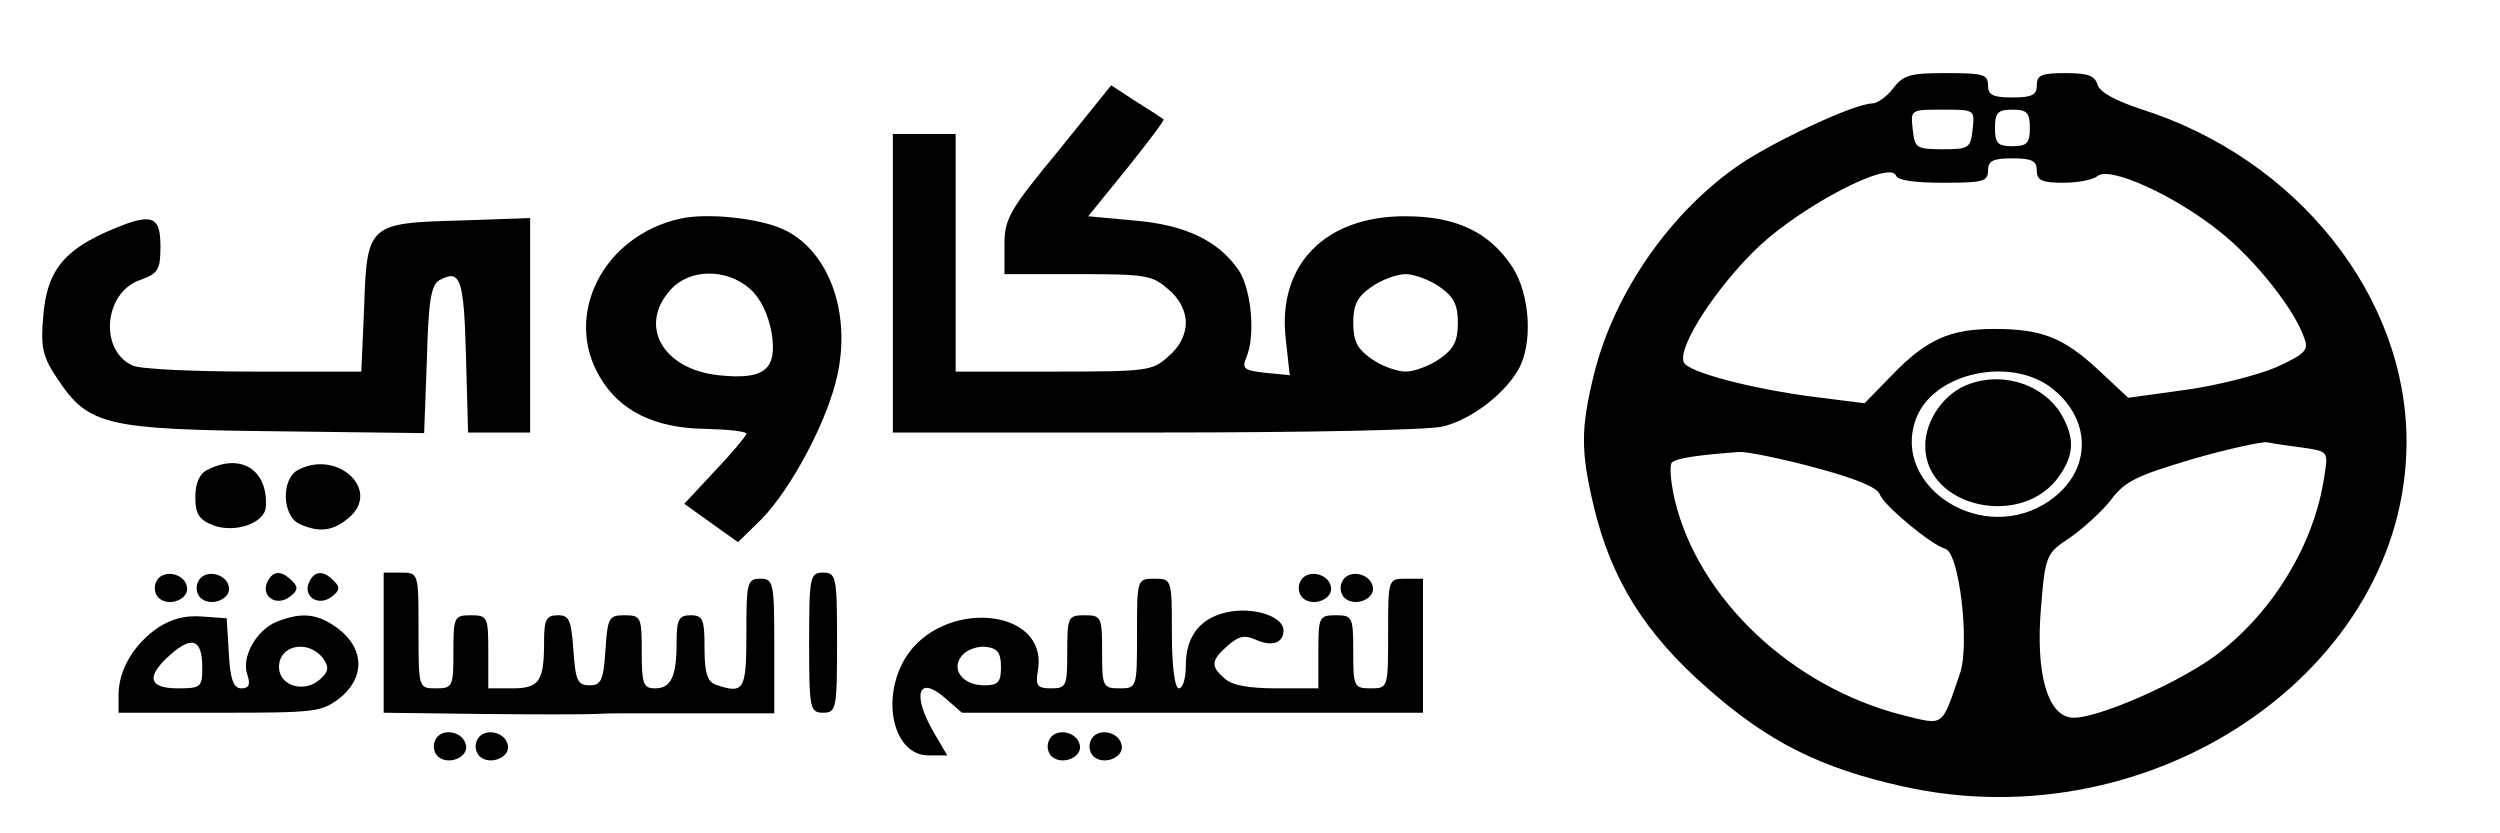 <?xml version="1.0" encoding="UTF-8"?>
<svg xmlns="http://www.w3.org/2000/svg" xmlns:xlink="http://www.w3.org/1999/xlink" width="300px" height="100px" viewBox="0 0 300 100" version="1.1">
<g id="surface1">
<path style=" stroke:none;fill-rule:nonzero;fill:rgb(0%,0%,0%);fill-opacity:1;" d="M 227.176 10.598 C 226.422 11.621 225.25 12.426 224.582 12.426 C 222.656 12.426 213.449 16.668 209.098 19.516 C 200.559 25.219 193.695 35.086 191.266 44.957 C 189.676 51.461 189.676 54.168 191.266 60.82 C 193.359 69.59 197.461 76.098 204.91 82.602 C 212.191 89.035 218.473 92.18 228.348 94.371 C 258.398 101.098 288.785 80.336 288.785 52.996 C 288.785 35.527 275.641 19.004 256.891 13.086 C 253.793 12.062 251.953 11.039 251.703 10.16 C 251.367 9.062 250.531 8.773 247.852 8.773 C 245.004 8.773 244.418 8.992 244.418 10.234 C 244.418 11.402 243.832 11.695 241.488 11.695 C 239.145 11.695 238.559 11.402 238.559 10.234 C 238.559 8.918 237.973 8.773 233.539 8.773 C 229.184 8.773 228.434 8.992 227.176 10.598 Z M 236.719 15.496 C 236.469 17.762 236.301 17.91 233.121 17.91 C 229.938 17.91 229.77 17.762 229.52 15.496 C 229.27 13.156 229.27 13.156 233.121 13.156 C 236.969 13.156 236.969 13.156 236.719 15.496 Z M 243.582 15.352 C 243.582 17.18 243.246 17.543 241.488 17.543 C 239.73 17.543 239.398 17.18 239.398 15.352 C 239.398 13.523 239.73 13.156 241.488 13.156 C 243.246 13.156 243.582 13.523 243.582 15.352 Z M 244.418 20.469 C 244.418 21.637 245.004 21.93 247.602 21.93 C 249.359 21.93 251.199 21.562 251.703 21.125 C 253.125 19.883 260.992 23.465 266.352 27.777 C 270.621 31.141 275.473 37.281 276.562 40.715 C 277.066 42.031 276.48 42.543 273.129 44.078 C 270.871 45.027 266.016 46.273 262.25 46.785 L 255.387 47.734 L 251.785 44.371 C 247.602 40.496 245.004 39.473 239.312 39.473 C 234.039 39.473 231.195 40.715 227.094 44.957 L 223.746 48.391 L 217.969 47.66 C 210.352 46.711 202.566 44.664 202.066 43.496 C 201.227 41.668 206.082 34.285 211.105 29.531 C 216.461 24.562 226.758 19.227 227.512 21.051 C 227.68 21.637 229.688 21.93 233.203 21.93 C 237.973 21.93 238.559 21.785 238.559 20.469 C 238.559 19.297 239.145 19.004 241.488 19.004 C 243.832 19.004 244.418 19.297 244.418 20.469 Z M 246.012 46.418 C 251.367 50.438 251.031 57.09 245.258 60.527 C 237.055 65.352 226.422 57.676 230.191 49.633 C 232.617 44.664 241.156 42.91 246.012 46.418 Z M 276.395 53.727 C 279.41 54.168 279.41 54.168 278.906 57.238 C 277.734 65.133 272.965 73.172 266.266 78.363 C 261.746 81.871 251.199 86.477 248.52 86.109 C 245.676 85.746 244.254 80.773 244.922 72.879 C 245.426 66.594 245.59 66.375 248.355 64.547 C 249.945 63.449 252.203 61.402 253.293 60.016 C 254.965 57.75 256.391 57.09 263.004 55.117 C 267.27 53.875 271.371 52.996 272.043 53.07 C 272.711 53.215 274.637 53.508 276.395 53.727 Z M 217.633 56.066 C 222.574 57.383 225.336 58.48 225.586 59.355 C 226.09 60.672 231.781 65.426 233.453 65.863 C 235.129 66.375 236.383 77.266 235.211 80.773 C 232.953 87.355 233.371 87.062 228.348 85.82 C 215.039 82.457 203.824 71.855 200.977 60.016 C 200.473 57.82 200.309 55.773 200.641 55.484 C 201.227 54.973 203.738 54.605 208.676 54.238 C 209.516 54.168 213.531 54.973 217.633 56.066 Z M 217.633 56.066 "/>
<path style=" stroke:none;fill-rule:nonzero;fill:rgb(0%,0%,0%);fill-opacity:1;" d="M 236.383 46.051 C 233.371 47.074 231.027 50.367 231.027 53.508 C 231.027 60.965 242.828 63.523 247.184 57.016 C 248.941 54.461 248.941 52.484 247.348 49.707 C 245.258 46.199 240.484 44.59 236.383 46.051 Z M 236.383 46.051 "/>
<path style=" stroke:none;fill-rule:nonzero;fill:rgb(0%,0%,0%);fill-opacity:1;" d="M 126.98 18.129 C 121.121 25.219 120.535 26.242 120.535 29.387 L 120.535 32.895 L 129.324 32.895 C 137.613 32.895 138.281 33.039 140.207 34.723 C 141.547 35.82 142.301 37.355 142.301 38.742 C 142.301 40.133 141.547 41.668 140.207 42.762 C 138.281 44.516 137.777 44.59 126.395 44.59 L 114.676 44.59 L 114.676 16.082 L 107.145 16.082 L 107.145 51.902 L 138.785 51.902 C 156.863 51.902 171.598 51.609 173.188 51.168 C 176.449 50.367 180.387 47.441 182.145 44.445 C 183.984 41.375 183.648 35.379 181.473 32.016 C 178.711 27.852 174.777 25.949 168.582 25.949 C 159.039 25.949 153.348 31.727 154.27 40.496 L 154.77 45.027 L 151.84 44.738 C 149.246 44.445 148.996 44.227 149.582 42.836 C 150.668 40.277 150.168 34.723 148.66 32.457 C 146.234 28.875 142.215 26.973 136.105 26.461 L 130.582 25.949 L 135.27 20.176 C 137.777 17.031 139.789 14.402 139.621 14.328 C 139.453 14.18 138.031 13.23 136.355 12.207 L 133.344 10.234 Z M 172.77 34.43 C 174.441 35.598 174.945 36.551 174.945 38.742 C 174.945 40.938 174.441 41.887 172.77 43.055 C 171.512 43.934 169.672 44.59 168.668 44.59 C 167.66 44.59 165.82 43.934 164.566 43.055 C 162.891 41.887 162.387 40.938 162.387 38.742 C 162.387 36.551 162.891 35.598 164.566 34.43 C 165.82 33.551 167.66 32.895 168.668 32.895 C 169.672 32.895 171.512 33.551 172.77 34.43 Z M 172.77 34.43 "/>
<path style=" stroke:none;fill-rule:nonzero;fill:rgb(0%,0%,0%);fill-opacity:1;" d="M 81.613 26.242 C 72.406 28.289 67.551 37.793 71.988 45.25 C 74.332 49.27 78.516 51.391 84.625 51.461 C 87.305 51.535 89.566 51.754 89.566 52.047 C 89.566 52.266 87.891 54.312 85.797 56.504 L 82.113 60.453 L 85.379 62.793 L 88.559 65.059 L 91.324 62.355 C 95.004 58.625 99.441 50.219 100.531 44.809 C 102.121 37.133 99.273 29.898 93.918 27.484 C 90.988 26.168 84.793 25.512 81.613 26.242 Z M 89.984 34.648 C 91.238 35.746 92.16 37.645 92.578 39.84 C 93.332 44.371 91.742 45.613 86.215 45.027 C 79.52 44.297 76.59 39.109 80.441 34.797 C 82.699 32.238 87.137 32.164 89.984 34.648 Z M 89.984 34.648 "/>
<path style=" stroke:none;fill-rule:nonzero;fill:rgb(0%,0%,0%);fill-opacity:1;" d="M 12.555 27.926 C 7.449 30.262 5.609 32.75 5.191 37.938 C 4.855 41.668 5.105 42.836 6.949 45.539 C 10.629 51.023 12.641 51.535 33.23 51.754 L 50.895 51.973 L 51.227 43.129 C 51.395 36.258 51.73 34.137 52.734 33.625 C 55.246 32.238 55.664 33.406 55.914 42.617 L 56.168 51.902 L 63.617 51.902 L 63.617 26.168 L 55.246 26.461 C 44.195 26.754 44.027 26.902 43.695 36.914 L 43.359 44.59 L 30.387 44.59 C 23.27 44.59 16.742 44.297 15.902 43.859 C 11.887 42.031 12.473 35.16 16.742 33.625 C 19 32.82 19.254 32.383 19.254 29.531 C 19.254 25.73 18.164 25.438 12.555 27.926 Z M 12.555 27.926 "/>
<path style=" stroke:none;fill-rule:nonzero;fill:rgb(0%,0%,0%);fill-opacity:1;" d="M 24.945 56.359 C 23.941 56.797 23.438 57.969 23.438 59.648 C 23.438 61.621 23.855 62.355 25.531 63.012 C 28.125 64.035 31.723 62.793 31.891 60.891 C 32.227 56.434 28.961 54.312 24.945 56.359 Z M 24.945 56.359 "/>
<path style=" stroke:none;fill-rule:nonzero;fill:rgb(0%,0%,0%);fill-opacity:1;" d="M 35.824 56.359 C 33.734 57.383 33.816 61.844 35.91 62.867 C 38.336 63.961 40.012 63.742 41.938 62.062 C 45.703 58.773 40.512 53.949 35.824 56.359 Z M 35.824 56.359 "/>
<path style=" stroke:none;fill-rule:nonzero;fill:rgb(0%,0%,0%);fill-opacity:1;" d="M 18.75 69.809 C 18.414 70.469 18.582 71.344 19.086 71.785 C 20.34 72.879 22.77 71.855 22.434 70.395 C 22.098 68.715 19.418 68.273 18.75 69.809 Z M 18.75 69.809 "/>
<path style=" stroke:none;fill-rule:nonzero;fill:rgb(0%,0%,0%);fill-opacity:1;" d="M 23.773 69.809 C 23.438 70.469 23.605 71.344 24.105 71.785 C 25.363 72.879 27.789 71.855 27.457 70.395 C 27.121 68.715 24.441 68.273 23.773 69.809 Z M 23.773 69.809 "/>
<path style=" stroke:none;fill-rule:nonzero;fill:rgb(0%,0%,0%);fill-opacity:1;" d="M 32.059 69.883 C 31.305 71.562 33.148 72.809 34.738 71.637 C 35.742 70.906 35.824 70.469 35.074 69.738 C 33.816 68.422 32.73 68.422 32.059 69.883 Z M 32.059 69.883 "/>
<path style=" stroke:none;fill-rule:nonzero;fill:rgb(0%,0%,0%);fill-opacity:1;" d="M 37.082 69.883 C 36.328 71.562 38.168 72.809 39.762 71.637 C 40.766 70.906 40.848 70.469 40.094 69.738 C 38.84 68.422 37.75 68.422 37.082 69.883 Z M 37.082 69.883 "/>
<path style=" stroke:none;fill-rule:nonzero;fill:rgb(0%,0%,0%);fill-opacity:1;" d="M 46.039 77.121 L 46.039 85.527 L 57.59 85.672 C 63.867 85.746 70.23 85.746 71.566 85.672 C 72.992 85.598 74.582 85.598 75.168 85.598 C 75.668 85.598 77.426 85.598 78.934 85.598 C 80.355 85.598 84.125 85.598 87.305 85.598 L 92.914 85.598 L 92.914 77.559 C 92.914 69.957 92.828 69.445 91.238 69.445 C 89.648 69.445 89.566 69.957 89.566 76.023 C 89.566 82.82 89.312 83.332 85.883 82.164 C 84.879 81.797 84.543 80.703 84.543 77.777 C 84.543 74.344 84.375 73.832 82.867 73.832 C 81.445 73.832 81.195 74.344 81.195 77.047 C 81.195 81.215 80.523 82.602 78.598 82.602 C 77.176 82.602 77.008 82.016 77.008 78.215 C 77.008 74.051 76.926 73.832 74.918 73.832 C 73.074 73.832 72.906 74.121 72.656 77.996 C 72.406 81.652 72.152 82.238 70.73 82.238 C 69.309 82.238 69.059 81.652 68.805 77.996 C 68.555 74.414 68.305 73.832 66.965 73.832 C 65.543 73.832 65.289 74.344 65.289 77.047 C 65.289 81.797 64.703 82.602 61.441 82.602 L 58.594 82.602 L 58.594 78.215 C 58.594 74.051 58.512 73.832 56.5 73.832 C 54.492 73.832 54.41 74.051 54.41 78.215 C 54.41 82.383 54.324 82.602 52.316 82.602 C 50.223 82.602 50.223 82.602 50.223 75.656 C 50.223 68.715 50.223 68.715 48.129 68.715 L 46.039 68.715 Z M 46.039 77.121 "/>
<path style=" stroke:none;fill-rule:nonzero;fill:rgb(0%,0%,0%);fill-opacity:1;" d="M 97.098 77.121 C 97.098 85.016 97.184 85.527 98.773 85.527 C 100.363 85.527 100.445 85.016 100.445 77.121 C 100.445 69.227 100.363 68.715 98.773 68.715 C 97.184 68.715 97.098 69.227 97.098 77.121 Z M 97.098 77.121 "/>
<path style=" stroke:none;fill-rule:nonzero;fill:rgb(0%,0%,0%);fill-opacity:1;" d="M 156.027 69.809 C 155.691 70.469 155.859 71.344 156.363 71.785 C 157.617 72.879 160.043 71.855 159.711 70.395 C 159.375 68.715 156.695 68.273 156.027 69.809 Z M 156.027 69.809 "/>
<path style=" stroke:none;fill-rule:nonzero;fill:rgb(0%,0%,0%);fill-opacity:1;" d="M 161.051 69.809 C 160.715 70.469 160.883 71.344 161.383 71.785 C 162.641 72.879 165.066 71.855 164.73 70.395 C 164.398 68.715 161.719 68.273 161.051 69.809 Z M 161.051 69.809 "/>
<path style=" stroke:none;fill-rule:nonzero;fill:rgb(0%,0%,0%);fill-opacity:1;" d="M 136.441 76.023 C 136.441 82.527 136.441 82.602 134.348 82.602 C 132.34 82.602 132.254 82.383 132.254 78.215 C 132.254 74.051 132.172 73.832 130.16 73.832 C 128.152 73.832 128.07 74.051 128.07 78.215 C 128.07 82.309 127.984 82.602 126.145 82.602 C 124.469 82.602 124.219 82.309 124.555 80.41 C 125.809 72.879 113.086 71.785 108.648 78.949 C 105.637 83.918 107.227 90.645 111.41 90.645 L 113.672 90.645 L 112.082 87.938 C 109.402 83.332 110.156 80.922 113.422 83.773 L 115.43 85.527 L 170.758 85.527 L 170.758 69.445 L 168.668 69.445 C 166.574 69.445 166.574 69.516 166.574 76.023 C 166.574 82.527 166.574 82.602 164.48 82.602 C 162.473 82.602 162.387 82.383 162.387 78.215 C 162.387 74.051 162.305 73.832 160.297 73.832 C 158.285 73.832 158.203 74.051 158.203 78.215 L 158.203 82.602 L 153.266 82.602 C 149.832 82.602 147.824 82.238 146.988 81.434 C 145.23 79.973 145.312 79.238 147.32 77.484 C 148.66 76.316 149.332 76.168 150.668 76.754 C 152.594 77.633 154.02 77.191 154.02 75.656 C 154.02 74.051 150.754 72.879 147.656 73.391 C 144.141 73.977 142.301 76.242 142.301 79.824 C 142.301 81.359 141.965 82.602 141.461 82.602 C 140.961 82.602 140.625 79.898 140.625 76.023 C 140.625 69.516 140.625 69.445 138.531 69.445 C 136.441 69.445 136.441 69.516 136.441 76.023 Z M 120.117 80.043 C 120.117 81.871 119.781 82.238 118.109 82.238 C 115.43 82.238 114.008 80.191 115.512 78.582 C 116.098 77.926 117.438 77.484 118.359 77.633 C 119.699 77.777 120.117 78.363 120.117 80.043 Z M 120.117 80.043 "/>
<path style=" stroke:none;fill-rule:nonzero;fill:rgb(0%,0%,0%);fill-opacity:1;" d="M 19 75.293 C 16.07 77.266 14.23 80.41 14.23 83.332 L 14.23 85.527 L 26.285 85.527 C 37.75 85.527 38.504 85.453 40.68 83.844 C 43.777 81.434 43.777 77.926 40.68 75.512 C 38.168 73.609 36.246 73.391 33.148 74.633 C 30.719 75.656 28.879 78.949 29.715 81.066 C 30.051 82.164 29.883 82.602 28.961 82.602 C 28.043 82.602 27.621 81.578 27.457 78.363 L 27.203 74.195 L 24.191 73.977 C 22.184 73.832 20.59 74.27 19 75.293 Z M 24.273 80.117 C 24.273 82.457 24.105 82.602 21.344 82.602 C 17.746 82.602 17.496 81.141 20.508 78.508 C 23.102 76.242 24.273 76.754 24.273 80.117 Z M 38.84 79.094 C 39.508 80.117 39.426 80.629 38.336 81.578 C 36.496 83.188 33.48 82.309 33.48 80.043 C 33.48 77.34 37.082 76.68 38.84 79.094 Z M 38.84 79.094 "/>
<path style=" stroke:none;fill-rule:nonzero;fill:rgb(0%,0%,0%);fill-opacity:1;" d="M 52.23 88.816 C 51.898 89.473 52.066 90.352 52.566 90.789 C 53.824 91.887 56.25 90.863 55.914 89.402 C 55.582 87.719 52.902 87.281 52.23 88.816 Z M 52.23 88.816 "/>
<path style=" stroke:none;fill-rule:nonzero;fill:rgb(0%,0%,0%);fill-opacity:1;" d="M 57.254 88.816 C 56.918 89.473 57.086 90.352 57.59 90.789 C 58.844 91.887 61.273 90.863 60.938 89.402 C 60.602 87.719 57.926 87.281 57.254 88.816 Z M 57.254 88.816 "/>
<path style=" stroke:none;fill-rule:nonzero;fill:rgb(0%,0%,0%);fill-opacity:1;" d="M 125.895 88.816 C 125.559 89.473 125.727 90.352 126.227 90.789 C 127.484 91.887 129.91 90.863 129.574 89.402 C 129.242 87.719 126.562 87.281 125.895 88.816 Z M 125.895 88.816 "/>
<path style=" stroke:none;fill-rule:nonzero;fill:rgb(0%,0%,0%);fill-opacity:1;" d="M 130.914 88.816 C 130.582 89.473 130.746 90.352 131.25 90.789 C 132.504 91.887 134.934 90.863 134.598 89.402 C 134.262 87.719 131.586 87.281 130.914 88.816 Z M 130.914 88.816 "/>
</g>
</svg>
